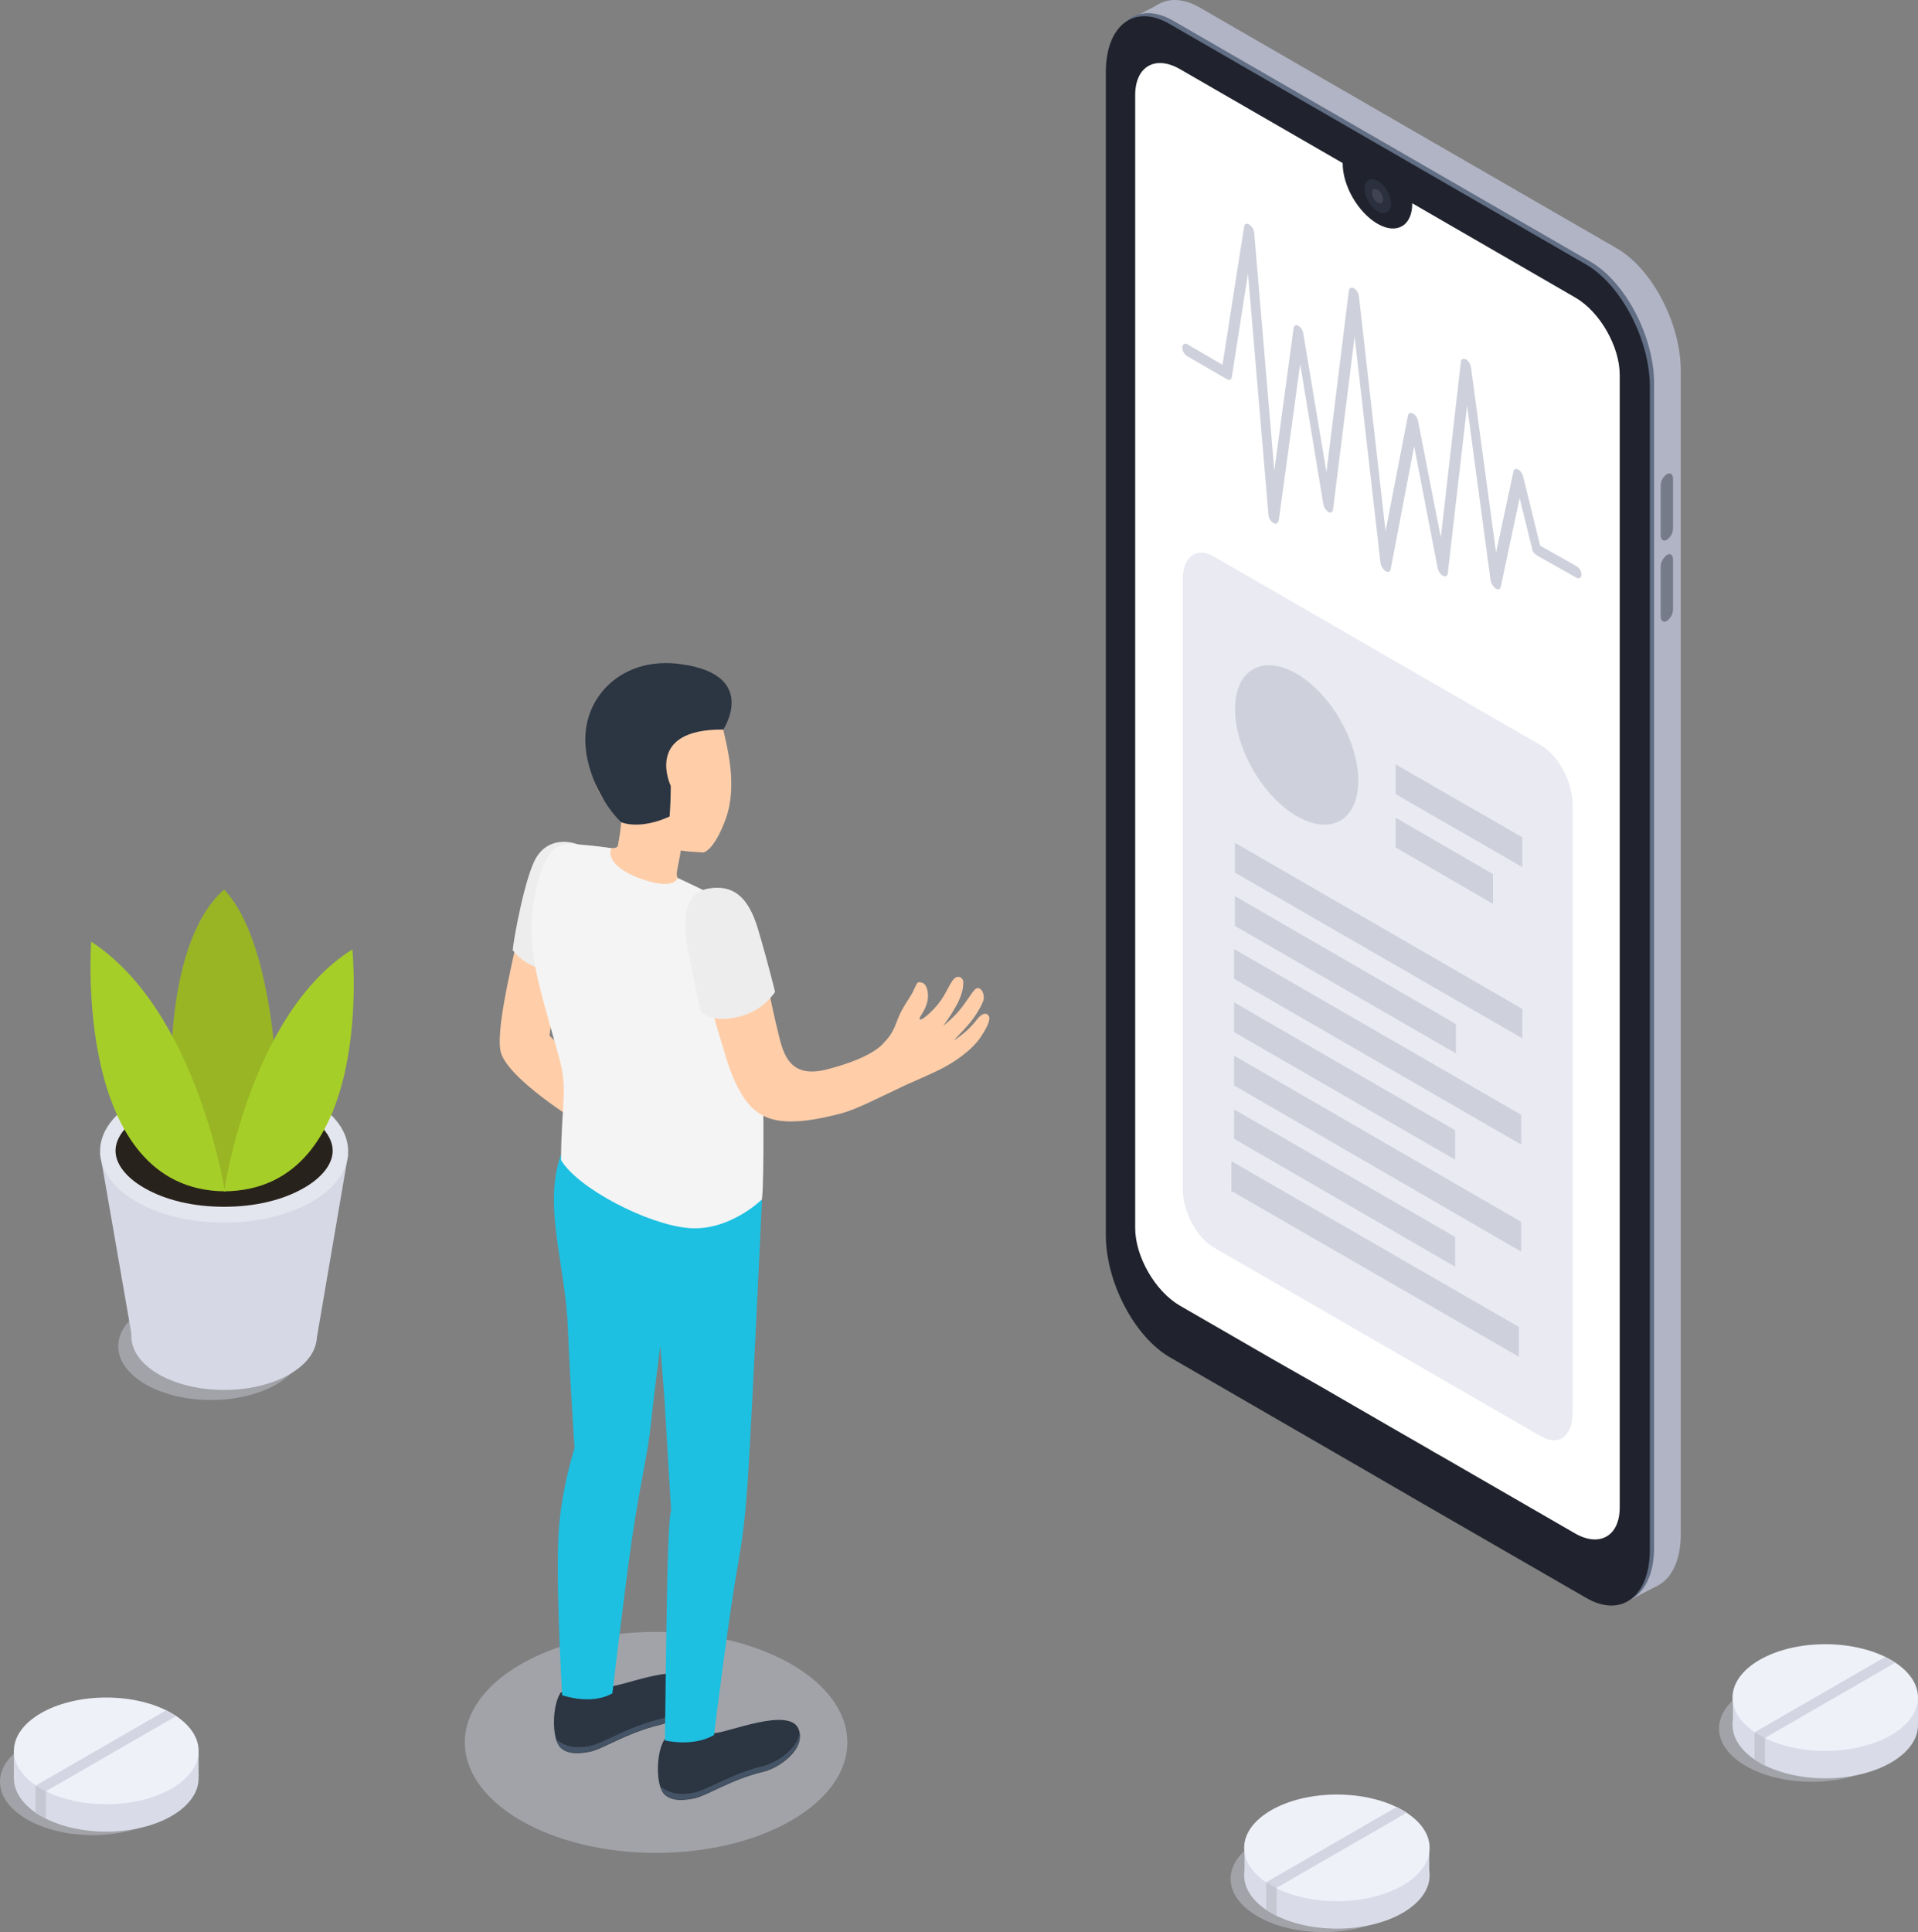 <?xml version="1.0" encoding="utf-8"?>
<!-- Generator: Adobe Illustrator 25.2.1, SVG Export Plug-In . SVG Version: 6.00 Build 0)  -->
<svg version="1.1" id="Layer_1" xmlns="http://www.w3.org/2000/svg" xmlns:xlink="http://www.w3.org/1999/xlink" x="0px" y="0px"
	 viewBox="0 0 496.4 500" style="enable-background:new 0 0 496.4 500;" xml:space="preserve">
<rect x="0" y="0" width="496.4" height="500" fill="#808080" stroke="none"/>
<style type="text/css">
	.st0{fill:#B1B4C4;}
	.st1{fill:#616E84;}
	.st2{fill:#20232D;}
	.st3{fill:#FFFFFF;}
	.st4{fill:#2B303F;}
	.st5{opacity:0.1;fill:#FFFFFF;enable-background:new    ;}
	.st6{fill:#757B89;}
	.st7{fill:#E9EAF2;}
	.st8{fill:#CED0DB;}
	.st9{opacity:0.4;fill:#D6D8E5;enable-background:new    ;}
	.st10{fill:#FFCEA9;}
	.st11{fill:#EDEDED;}
	.st12{fill:#2C3542;}
	.st13{fill:#445466;}
	.st14{fill:#1DC0E1;}
	.st15{fill:#F4F4F4;}
	.st16{fill:#D6D8E5;}
	.st17{fill:#E4E6EF;}
	.st18{fill:#28221C;}
	.st19{fill:#99B524;}
	.st20{fill:#A6CE28;}
	.st21{fill:#D9DCE8;}
	.st22{fill:#EFF1F9;}
	.st23{fill:#D3D6E2;}
	.st24{fill:#C5C8D3;}
</style>
<path class="st0" d="M418.5,409.3L310.6,347c-9.1-5.3-16.5-19.4-16.5-31.6V14.5c0-12.2,7.4-17.8,16.5-12.5l107.9,62.3
	c9.1,5.3,16.5,19.4,16.5,31.6v300.9C435.1,409,427.6,414.6,418.5,409.3z"/>
<polygon class="st0" points="420.4,414.8 428.9,410.4 420.7,396.4 "/>
<polygon class="st0" points="292.4,5 300.3,0.9 298.7,12.5 "/>
<path class="st1" d="M411.6,412.8l-107.9-62.3c-9.1-5.3-16.5-19.4-16.5-31.6V17.9c0-12.2,7.4-17.8,16.5-12.5l107.9,62.3
	c9.1,5.3,16.5,19.4,16.5,31.6v300.9C428.2,412.5,420.8,418,411.6,412.8z"/>
<path class="st2" d="M427,100.1V401c0,12.2-7.4,17.8-16.5,12.5l-42.3-24.4l-13.1-7.6l-52.4-30.3c-9.1-5.3-16.5-19.4-16.5-31.6V18.7
	c0-12.2,7.4-17.8,16.5-12.5l107.9,62.3C419.6,73.8,427,87.9,427,100.1z"/>
<path class="st3" d="M419.2,97v293.1c0,7.4-5.2,10.4-11.6,6.7L374,377.4l-3-1.7l-1-0.6l-7.3-4.2l-21.1-12.2l0,0l-8.8-5l-3.5-2
	l-23.9-13.8c-6.4-3.7-11.6-12.7-11.6-20.1V24.6c0-7.4,5.2-10.4,11.6-6.7l42.1,24.3v0.1c0,5.8,4,12.7,9,15.6s9,0.5,9-5.2
	c0,0,0-0.1,0-0.1L407.7,77C414.1,80.7,419.2,89.7,419.2,97z"/>
<ellipse transform="matrix(0.866 -0.5 0.5 0.866 22.383 185.081)" class="st4" cx="356.6" cy="50.8" rx="2.8" ry="4.8"/>
<path class="st5" d="M356.5,52.4c-0.9-0.6-1.4-1.5-1.4-2.5c0-0.9,0.6-1.3,1.4-0.8c0.9,0.5,1.4,1.5,1.5,2.5
	C358,52.5,357.3,52.9,356.5,52.4z"/>
<path class="st6" d="M431.4,139.7L431.4,139.7c-0.9,0.5-1.6,0-1.6-1.2v-12.8c0-1.2,0.6-2.3,1.6-3l0,0c0.9-0.5,1.6,0,1.6,1.2v12.8
	C433,137.9,432.4,139,431.4,139.7z"/>
<path class="st6" d="M431.4,160.7L431.4,160.7c-0.9,0.5-1.6,0-1.6-1.2v-12.8c0-1.2,0.6-2.3,1.6-3.1l0,0c0.9-0.5,1.6,0,1.6,1.2v12.8
	C433,158.9,432.4,160,431.4,160.7z"/>
<path class="st7" d="M399,371.8l-84.9-49c-4.4-2.5-8-9.4-8-15.2V150c0-5.9,3.6-8.6,8-6l84.9,49c4.4,2.6,8,9.4,8,15.2v157.6
	C407,371.6,403.4,374.3,399,371.8z"/>
<ellipse transform="matrix(0.866 -0.5 0.5 0.866 -51.439 193.611)" class="st8" cx="335.6" cy="192.8" rx="13" ry="22.6"/>
<polygon class="st8" points="394,224.4 361.2,205.5 361.2,197.8 394,216.7 "/>
<polygon class="st8" points="386.4,233.9 361.2,219.3 361.2,211.6 386.4,226.2 "/>
<polygon class="st8" points="394,268.7 319.6,225.8 319.6,218.1 394,261.1 "/>
<polygon class="st8" points="376.8,272.6 319.6,239.6 319.6,231.9 376.8,265 "/>
<polygon class="st8" points="393.7,296.2 319.4,253.3 319.4,245.6 393.7,288.5 "/>
<polygon class="st8" points="376.6,300.1 319.4,267.1 319.4,259.4 376.6,292.5 "/>
<polygon class="st8" points="393.7,323.9 319.4,280.9 319.4,273.2 393.7,316.2 "/>
<polygon class="st8" points="393.1,351.1 318.7,308.2 318.7,300.5 393.1,343.4 "/>
<polygon class="st8" points="376.6,327.8 319.4,294.7 319.4,287.1 376.6,320.1 "/>
<path class="st8" d="M329.6,135.4L329.6,135.4c-0.7-0.5-1.2-1.2-1.3-2.1L323,70.8l-4.2,26.8c-0.1,0.7-0.6,0.9-1.3,0.5l-10.2-5.9
	c-0.8-0.5-1.3-1.3-1.3-2.3c0-0.8,0.6-1.2,1.3-0.8l9.1,5.3l5.6-35.8c0.1-0.7,0.7-0.9,1.3-0.5c0.7,0.5,1.2,1.2,1.3,2.1l5.2,61.6
	l5-36.9c0.1-0.7,0.6-0.9,1.2-0.6c0.7,0.4,1.2,1.2,1.3,2l6,35.9l5.8-47c0.1-0.7,0.6-0.9,1.3-0.6l0,0c0.7,0.4,1.2,1.2,1.3,2l6.9,60.9
	l5.8-30c0.1-0.6,0.6-0.8,1.3-0.5l0,0c0.7,0.4,1.1,1.1,1.3,1.9l5.9,30.2l5.2-45.5c0.1-0.7,0.6-0.9,1.3-0.6c0.7,0.4,1.2,1.2,1.3,2
	l6.5,48l4.5-21c0.1-0.6,0.6-0.8,1.2-0.5c0.7,0.4,1.1,1,1.3,1.8l4.4,17.9l9.4,5.3l0,0c0.8,0.5,1.3,1.3,1.3,2.2c0,0.8-0.6,1.2-1.3,0.8
	l-10.3-5.8l0,0c-0.6-0.4-1.1-1-1.2-1.8l-3.2-13l-4.9,23c-0.1,0.6-0.7,0.8-1.3,0.4c-0.7-0.5-1.1-1.2-1.3-2l-6.1-45.3l-5,43.4
	c-0.1,0.7-0.6,0.9-1.2,0.6c-0.7-0.4-1.2-1.1-1.4-1.9l-6.1-31.6l-6.1,31.9c-0.1,0.6-0.7,0.8-1.3,0.4c-0.7-0.5-1.1-1.2-1.3-2
	l-6.7-58.7l-5.6,44.8c-0.1,0.7-0.6,0.9-1.2,0.6c-0.7-0.5-1.2-1.2-1.3-2l-6-36.3l-5.5,40.2C330.8,135.5,330.3,135.7,329.6,135.4z"/>
<g id="Men_2">
	<ellipse class="st9" cx="169.8" cy="450.9" rx="49.5" ry="28.6"/>
	<path id="_Контур_6" class="st10" d="M134.6,239.1c-0.6,4.8-6.3,25.6-5.1,32.7s20.8,19,20.8,19l2.7-12.2L142.2,268l2.9-20.1
		L134.6,239.1z"/>
	<path id="_Контур_7" class="st11" d="M149.7,218.6c-2.8-1.2-8-1.5-10.9,3.3s-5.9,21.2-6.1,24c0,0,4.1,5.6,10.1,4.7
		L149.7,218.6z"/>
	<path class="st12" d="M172.1,450c4.3,1.2,8.8,0.6,12.7-1.5c3.1,0.1,19.6-7,21.9-1c2,5.2-5.2,10.1-9.1,11c-8.4,2-14.6,6.2-17.9,6.9
		c-2.5,0.5-5.8,0.9-7.8-1.1C169.6,461.9,169.8,453.1,172.1,450z"/>
	<path class="st13" d="M179.7,463.9c3.4-0.7,9.6-4.9,17.9-6.9c3.2-0.8,8.8-4.3,9.3-8.5c0.7,4.8-5.7,9.1-9.3,9.9
		c-8.4,2-14.6,6.2-17.9,6.9c-2.5,0.5-5.8,0.9-7.8-1.1c-0.5-0.6-0.9-1.3-1.1-2C173.8,464.7,177.2,464.4,179.7,463.9z"/>
	<path class="st12" d="M145.2,437.9c4.3,1.2,8.8,0.6,12.7-1.5c3.1,0.1,19.6-7,21.9-1c2,5.2-5.2,10.1-9.1,11
		c-8.4,2-14.6,6.2-17.9,6.9c-2.5,0.5-5.8,0.9-7.8-1.1C142.7,449.8,142.9,441,145.2,437.9z"/>
	<path class="st13" d="M152.8,451.8c3.4-0.7,9.6-4.9,17.9-6.9c3.2-0.8,8.8-4.3,9.3-8.5c0.8,4.8-5.7,9.1-9.3,9.9
		c-8.4,2-14.6,6.2-17.9,6.9c-2.5,0.5-5.8,0.9-7.8-1.1c-0.5-0.6-0.9-1.3-1.1-2C146.9,452.6,150.3,452.3,152.8,451.8z"/>
	<path id="_Контур_8" class="st14" d="M144.9,392.9c0.7-6.2,2-12.2,3.8-18.2c0,0-1.1-15.7-1.7-30.5
		c-0.6-16.9-6.5-31.7-1.9-45.2l52.1,11.6c0,0-3.1,67.3-3.9,75.4c-0.4,6.3-1.2,12.6-2.3,18.9c-2.4,13.1-6.2,44.1-6.2,44.1
		c-5.5,3.2-12.7,1.4-12.7,1.4s0.4-39.3,0.8-48.7c0.4-11.5,0.8-10.6,0.8-10.6l-1.7-28.6l-1.1-14.2c0,0-1.4,10.5-2.4,19.8
		c-0.8,8.1-2.8,15.5-5,30.6c-1.9,13.1-5,39.5-5,39.5c-5.5,3.2-13,0.5-13,0.5S143.4,404.3,144.9,392.9z"/>
	<path id="_Контур_9" class="st10" d="M152.5,218.9c4,0.2,6.9,1.2,7.4,0c0.4-2,0.7-4.1,0.9-6.2c-0.5-1.1-0.9-2.4-0.9-2.4
		c-5-3.1-6.6-8.4-7.2-14.7c-1.1-10.7,4.7-20.1,15.4-21.2c10.1-1,17.5,6,19.4,15.8c1.1,4.8,3.2,13.9,0.3,21.8
		c-1.6,4.4-3.7,7.9-5.7,8.6c-2-0.1-4-0.2-5.9-0.5l0,0c0,0-0.5,3-0.9,4.9s-0.2,2.9,3.6,5.3s-5.8,7.1-12,6.7s-13.2-4.2-15.2-8.3
		C149.6,224.1,149.8,218.8,152.5,218.9z"/>
	<path id="_Контур_10" class="st15" d="M158.2,219.5c-1.1,2.7,1.7,6.1,9.1,8.4s8.1-0.7,8.1-0.7s10.9,5,14.5,7.4
		c4.5,3.1,6.4,12.2,7.1,27.4c0.7,17.7,0.8,43.9,0.2,48.4c0,0-8.4,8.3-19,7.4s-28.7-10.3-33-17.6c0.1-15.5,1.9-18-0.6-26.9
		c-5.7-20.4-8.8-28.8-6-42.4c2.3-11.2,5.5-12.6,9.9-12.5C151.8,218.7,155,219,158.2,219.5z"/>
	<path id="_Контур_11" class="st10" d="M213.8,276.8c-8.8,2.2-10.8-3.3-12-7.9c-2.8-11.1-4.3-21.1-6.4-27.4
		c-2.4-7.4-5-8.6-8.6-10.1c-4.2-1.7-7.9,1.9-6.5,11.3c1.7,11.2,3.9,19,8,32.2c1.1,3.5,3.5,9.6,7.2,12.5c4.5,3.7,11.3,3.5,21.6,0.9
		c4.4-1.1,9.2-3.7,17.5-7.6c2.2-1,4-1.7,8.2-3.7s8.8-5.3,11-8.6s2.5-4.8,2.1-5.5c-0.6-0.9-1.6-0.7-2.8,0.6c-1.7,2.3-3.9,4.3-6.3,5.8
		c0,0,2.8-2.9,4.3-4.7c1.3-1.6,2.5-3.5,3.3-5.4c0.8-1.9-0.8-4.5-2.1-3.1s-1.8,2.7-4.1,5.5c-1.2,1.4-2.6,2.7-4.1,3.9
		c1.4-1.9,2.7-3.9,3.8-6c1.4-2.9,1.4-4.4,1.4-5.4s-1.5-2.2-2.8-0.3c-1.2,1.7-2,4.3-4.7,7.2c-2,2.1-3.7,3.3-3.8,2.7s1.2-1.7,1.9-4.1
		s0-5-1.3-5.3s-1.1-0.2-2.2,2.1s-2.7,3.9-4,7.2c-1.1,2.9-1.6,4.1-3.6,6.2C226.9,272.1,222.1,274.7,213.8,276.8z"/>
	<path id="_Контур_12" class="st11" d="M183.6,229.9c5.9-0.9,10,1.8,12.6,10.6s4.4,16.2,4.4,16.2c-2.3,3.3-5.8,5.7-9.8,6.5
		c-7,1.7-9.5-1.6-9.5-1.6s-2-9.3-3.2-15.6S176.3,231,183.6,229.9z"/>
	<path class="st12" d="M187.2,188.8c0,0,9.3-14.1-10.8-16.9c-14.5-2.1-23.8,7.2-24.8,17.3c-1,9.6,4.9,19.6,9.2,23.6
		c2.1,0.8,6.6,1.2,12.5-1.5c0.2-2.6,0.3-5.3,0.3-7.9C173.6,203.4,166.5,188.6,187.2,188.8z"/>
</g>
<ellipse class="st9" cx="54.6" cy="348.4" rx="24" ry="13.9"/>
<ellipse class="st16" cx="58" cy="345.8" rx="24" ry="13.9"/>
<polygon class="st16" points="25.9,298.5 34.3,346.8 81.9,346.8 90.1,298.8 "/>
<ellipse class="st17" cx="58" cy="297.9" rx="32.1" ry="18.5"/>
<path class="st18" d="M58,312.3c-7.9,0-15.2-1.7-20.7-4.9c-4.7-2.7-7.4-6.2-7.4-9.6s2.7-6.9,7.4-9.6c5.5-3.1,12.8-4.9,20.7-4.9
	s15.2,1.7,20.7,4.9c4.7,2.7,7.4,6.2,7.4,9.6s-2.7,6.9-7.4,9.6C73.2,310.6,65.9,312.3,58,312.3z"/>
<path class="st19" d="M71.8,283.2c0,0-0.6-39.2-13.8-53c-16.1,14.2-13.6,53.1-13.6,53.1l13.8,25l0,0C60,308.4,71.8,283.2,71.8,283.2
	z"/>
<path class="st20" d="M58.2,308.3c0,0-7.3-46.9-34.6-64.6C23.6,243.7,18.8,308,58.2,308.3z"/>
<path class="st20" d="M58,308.3c0,0,6.6-46,33.2-62.6C91.2,245.7,97.4,308,58,308.3z"/>
<ellipse class="st9" cx="342.5" cy="486.2" rx="24" ry="13.8"/>
<ellipse class="st21" cx="346" cy="485.3" rx="24" ry="13.8"/>
<path class="st21" d="M322.1,485.1v-6.9l7.6,2.5L322.1,485.1z"/>
<polygon class="st21" points="369.9,478.6 369.9,484.8 361.2,483.1 "/>
<ellipse class="st22" cx="346" cy="478.2" rx="24" ry="13.8"/>
<polygon class="st23" points="330.3,488.6 327.7,487.1 361.5,467.6 364.1,469.1 "/>
<polygon class="st24" points="327.7,487.1 327.7,494.2 330.1,495.6 330.4,495.8 330.4,488.6 "/>
<ellipse class="st9" cx="24" cy="461.1" rx="24" ry="13.8"/>
<ellipse class="st21" cx="27.5" cy="460.2" rx="23.9" ry="13.8"/>
<path class="st21" d="M3.6,460v-7l7.6,2.6L3.6,460z"/>
<polygon class="st21" points="51.4,453.6 51.4,459.8 42.7,458.1 "/>
<ellipse class="st22" cx="27.5" cy="453.1" rx="23.9" ry="13.8"/>
<polygon class="st23" points="11.8,463.6 9.2,462.1 43,442.6 45.6,444.1 "/>
<polygon class="st24" points="9.2,462.1 9.2,469.2 11.6,470.5 11.9,470.7 11.9,463.6 "/>
<ellipse class="st9" cx="468.9" cy="447.3" rx="24" ry="13.8"/>
<ellipse class="st21" cx="472.4" cy="446.4" rx="24" ry="13.8"/>
<path class="st21" d="M448.5,446.2c0-0.1,0-7,0-7l7.6,2.6L448.5,446.2z"/>
<polygon class="st21" points="496.4,439.8 496.4,446 487.6,444.3 "/>
<ellipse class="st22" cx="472.4" cy="439.3" rx="24" ry="13.8"/>
<polygon class="st23" points="456.7,449.8 454.1,448.3 487.9,428.8 490.5,430.3 "/>
<polygon class="st24" points="454.1,448.3 454.1,455.4 456.5,456.8 456.8,456.9 456.8,449.8 "/>
</svg>
